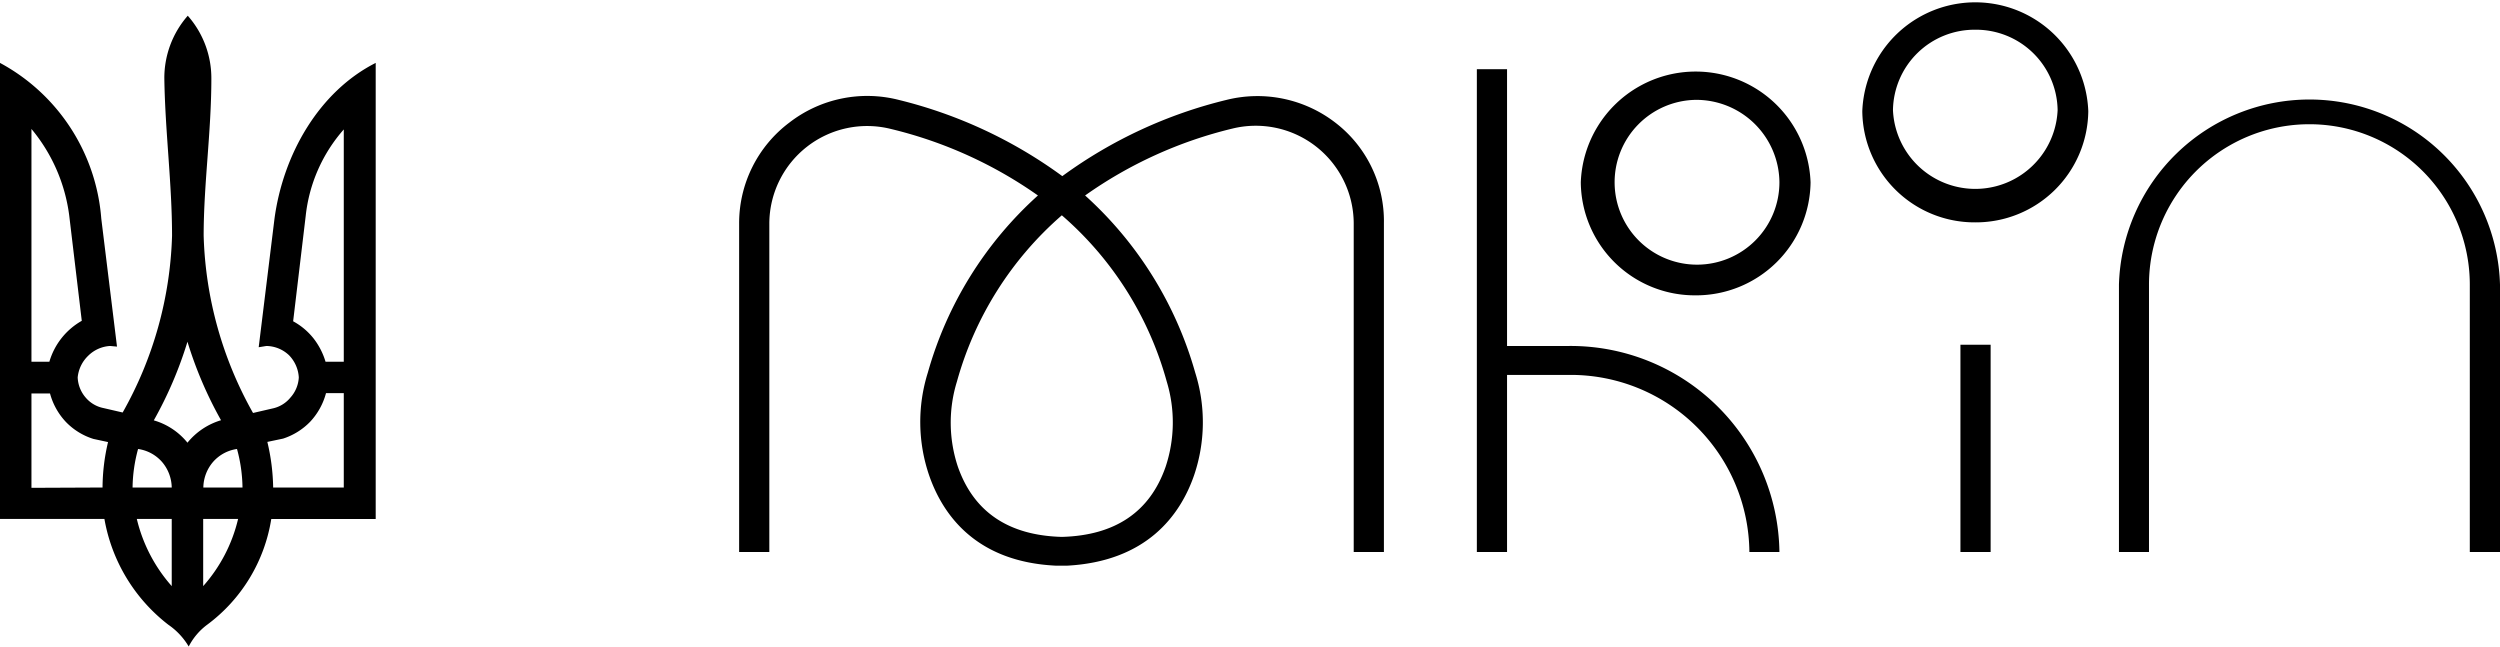 <svg xmlns="http://www.w3.org/2000/svg" viewBox="0 0 158.97 41.11"><g data-name="Layer 2"><g data-name="Layer 1"><path d="M10.71 39.73A10.85 10.85 0 0 1 6.64 33H0V4a12.32 12.32 0 0 1 6.44 9.9l1 8.14L7 22a2.15 2.15 0 0 0-1.39.62A2.2 2.2 0 0 0 4.94 24a2.08 2.08 0 0 0 .49 1.26 2 2 0 0 0 1.16.69l1.21.28A24.24 24.24 0 0 0 10.94 15c0-3.33-.44-6.63-.49-10a6 6 0 0 1 1.49-4 6 6 0 0 1 1.5 4c0 3.38-.49 6.71-.49 10a24.34 24.34 0 0 0 3.14 11.26l1.21-.28a2 2 0 0 0 1.16-.69A2.08 2.08 0 0 0 19 24a2.2 2.2 0 0 0-.62-1.41 2.13 2.13 0 0 0-1.44-.59l-.49.08 1-8.14C18 9.79 20.31 5.81 23.89 4v29h-6.64a10.39 10.39 0 0 1-4.07 6.72A4 4 0 0 0 12 41.11a4.37 4.37 0 0 0-1.29-1.38ZM3.14 23a4.41 4.41 0 0 1 2.06-2.6l-.8-6.71A10.73 10.73 0 0 0 2 8.2V23h1.14Zm3.38 8a12.83 12.83 0 0 1 .35-2.89l-.93-.2a4.15 4.15 0 0 1-1.76-1.09 4.25 4.25 0 0 1-1-1.8H2v6Zm4.4 0a2.56 2.56 0 0 0-.62-1.63 2.49 2.49 0 0 0-1.52-.82A9.66 9.66 0 0 0 8.43 31Zm0 2H8.7a9.9 9.9 0 0 0 2.22 4.27Zm3.14-6.27a25.19 25.19 0 0 1-2.14-5 25.19 25.19 0 0 1-2.14 5 4.27 4.27 0 0 1 2.14 1.42 4.35 4.35 0 0 1 2.14-1.43ZM15.42 31a9.66 9.66 0 0 0-.35-2.45 2.49 2.49 0 0 0-1.52.82 2.56 2.56 0 0 0-.62 1.63Zm-.28 2h-2.22v4.27A9.83 9.83 0 0 0 15.14 33Zm6.72-2v-6h-1.13a4.26 4.26 0 0 1-1 1.81A4.19 4.19 0 0 1 18 27.89l-1 .21a13.27 13.27 0 0 1 .37 2.9Zm0-8V8.23a9.91 9.91 0 0 0-2.42 5.49l-.8 6.71a4.21 4.21 0 0 1 1.29 1.08A4.5 4.5 0 0 1 20.7 23h1.16ZM84.9 7.79A8.11 8.11 0 0 0 78 6.35a29.45 29.45 0 0 0-10.45 4.85 29.45 29.45 0 0 0-10.41-4.85 8.09 8.09 0 0 0-6.94 1.44A8 8 0 0 0 47 14.2v20.9h1.92V14.2a6.22 6.22 0 0 1 7.73-6A27.29 27.29 0 0 1 66 12.43a23.83 23.83 0 0 0-7 11.26 10.49 10.49 0 0 0 .09 6.56c.88 2.52 3 5.48 8.06 5.72h.7c5.06-.27 7.19-3.2 8.07-5.72a10.49 10.49 0 0 0 .08-6.56 23.91 23.91 0 0 0-7-11.26 27.2 27.2 0 0 1 9.35-4.25 6.23 6.23 0 0 1 7.73 6V35.1H88V14.2a7.89 7.89 0 0 0-3.1-6.41ZM74.19 24.26a8.94 8.94 0 0 1-.07 5.42c-1 2.88-3.22 4.37-6.6 4.46-3.38-.09-5.6-1.58-6.61-4.46a8.86 8.86 0 0 1-.06-5.42 21.67 21.67 0 0 1 6.67-10.57 21.53 21.53 0 0 1 6.67 10.57ZM95.83 4.4h-1.92v30.7h1.92Z"/><path d="M113.15 35.1h-1.91a11.36 11.36 0 0 0-11.45-11.26H95V22h4.75a13.28 13.28 0 0 1 13.4 13.1ZM107.82 18.78a7.25 7.25 0 0 1-7.3-7.19 7.31 7.31 0 0 1 14.61 0 7.28 7.28 0 0 1-7.31 7.19Zm0-12.43a5.24 5.24 0 1 0 5.33 5.24 5.29 5.29 0 0 0-5.33-5.24ZM125.6 14.14a7.14 7.14 0 0 1-7.18-7.07 7.19 7.19 0 0 1 14.37 0 7.15 7.15 0 0 1-7.19 7.07Zm0-12.25A5.19 5.19 0 0 0 120.37 7a5.24 5.24 0 0 0 10.47 0 5.19 5.19 0 0 0-5.24-5.11ZM136.65 35.1h-1.91v-17a12.12 12.12 0 0 1 24.23 0v17h-1.92v-17a10.2 10.2 0 0 0-20.4 0ZM126.58 21.92h-1.92V35.1h1.92Z"/></g></g></svg>